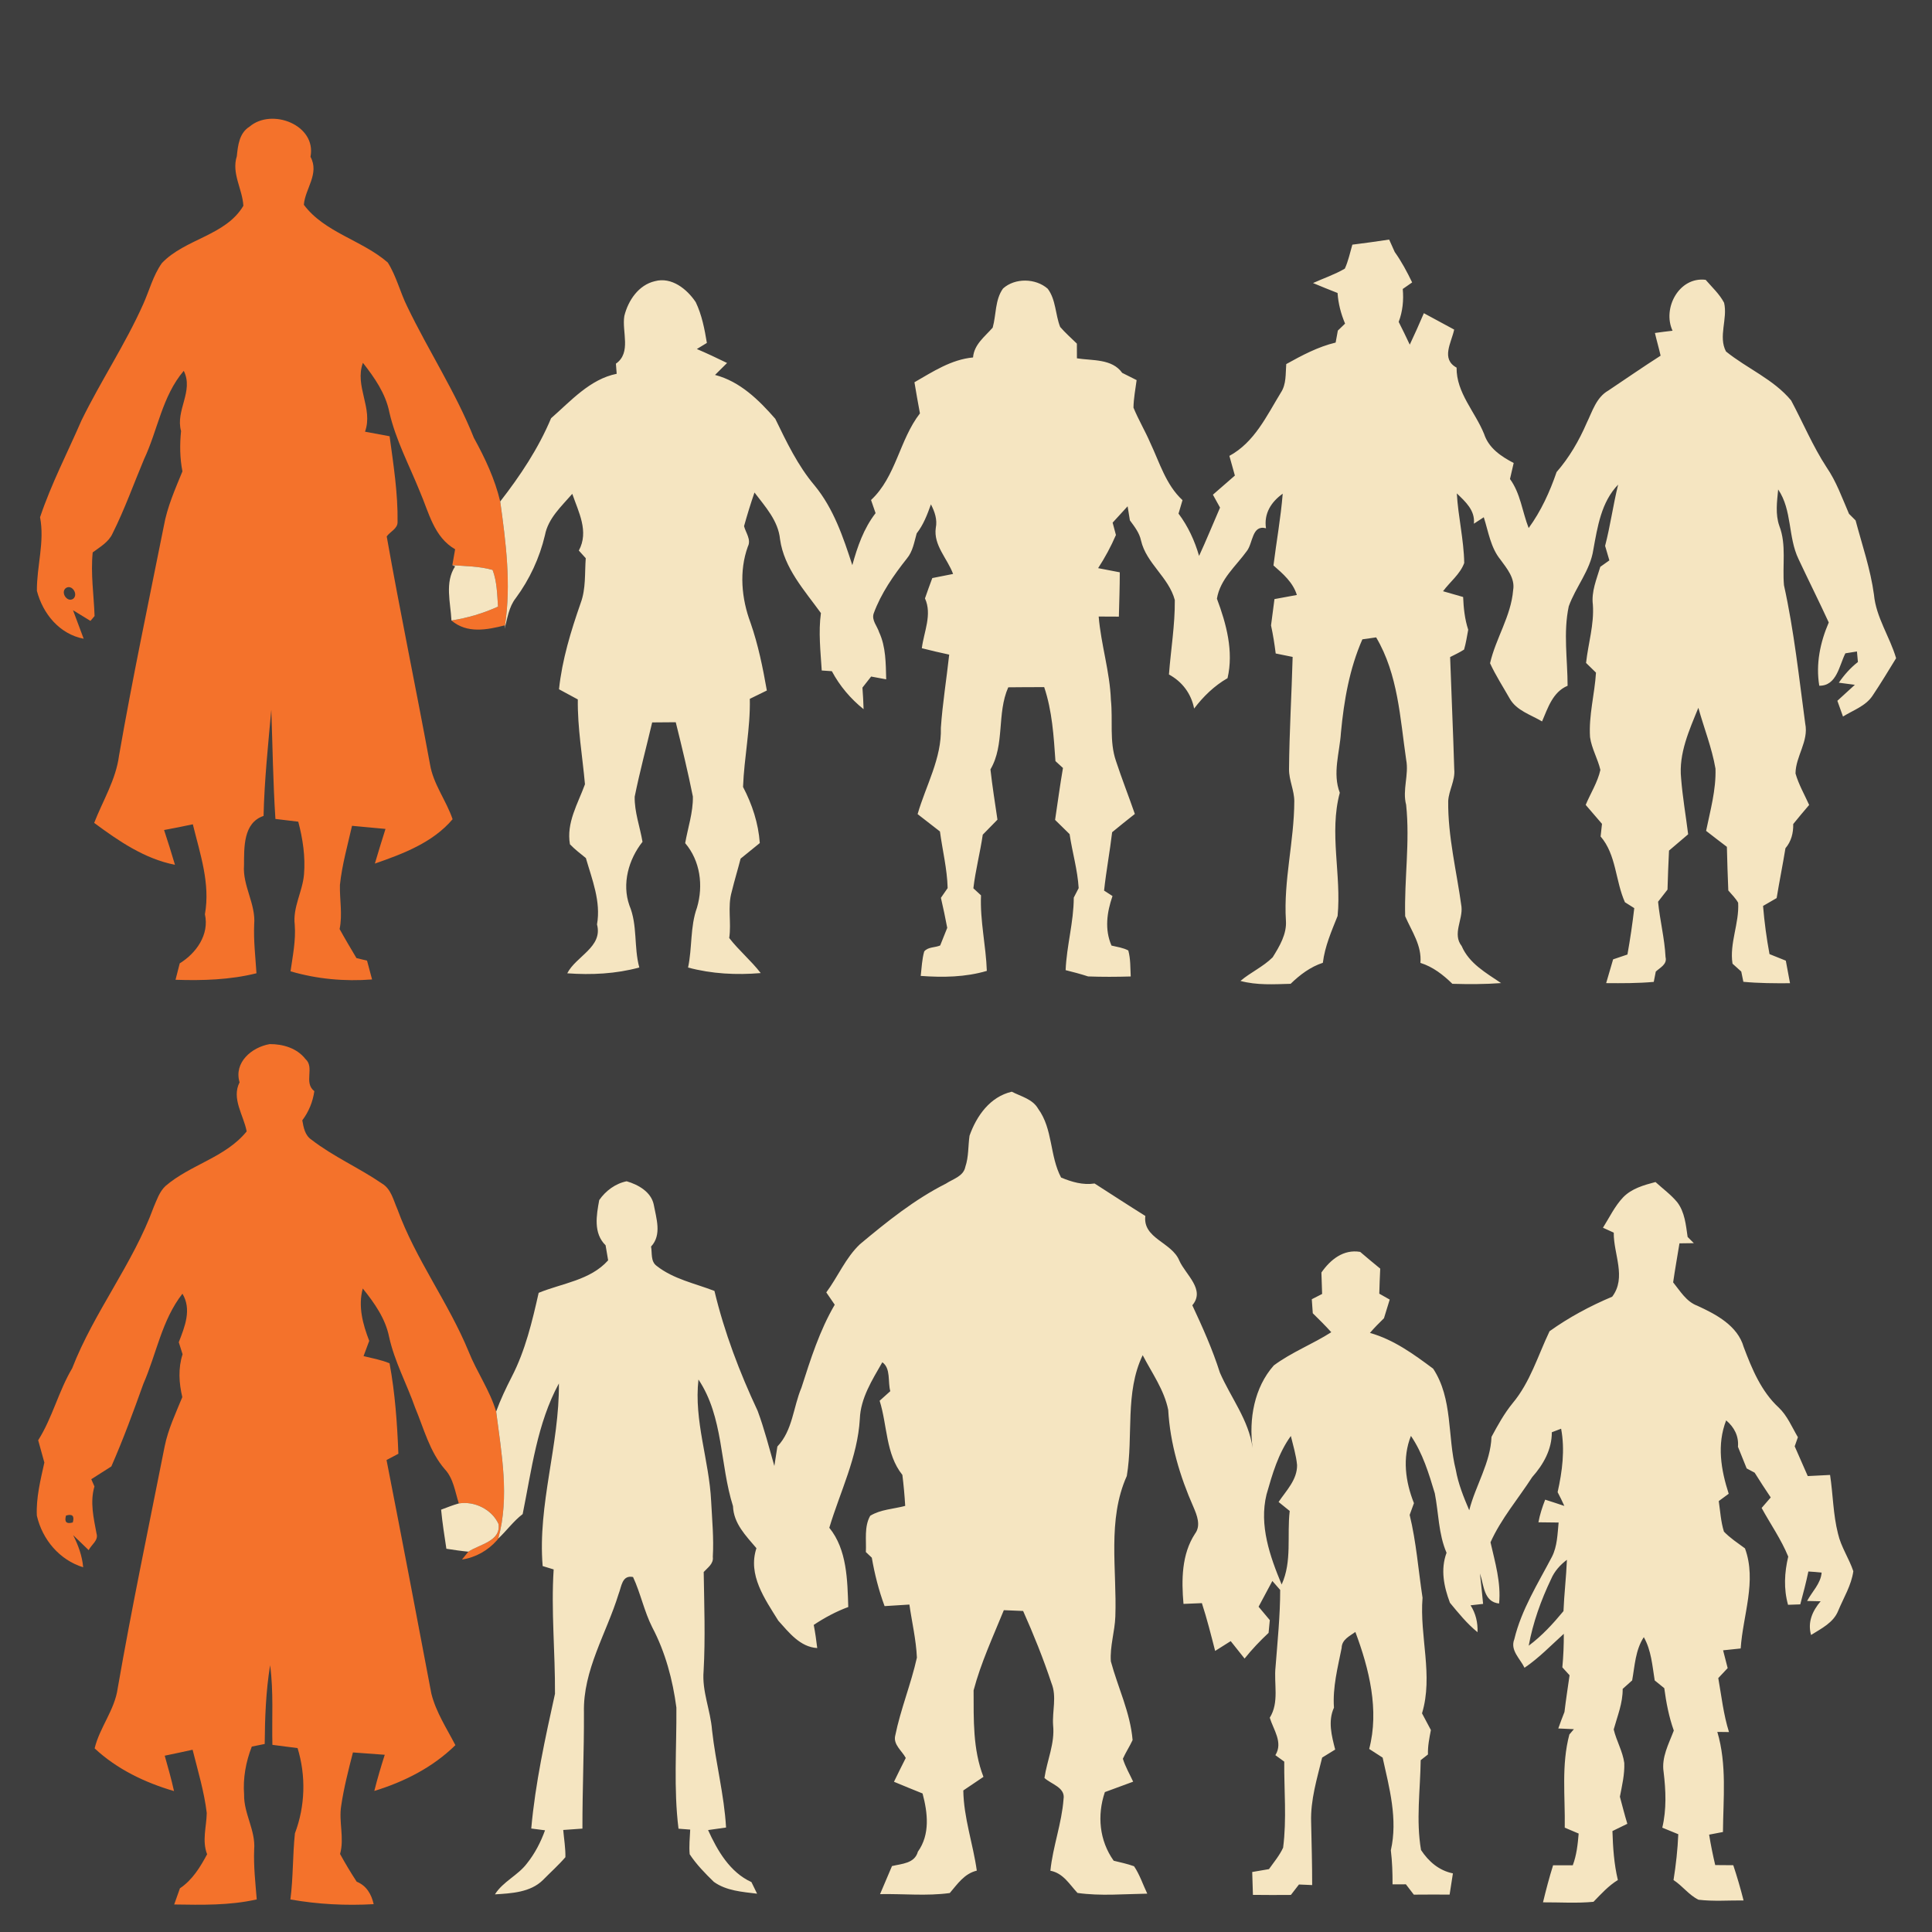 <?xml version="1.0" encoding="UTF-8" standalone="no"?>
<svg
   xmlns:dc="http://purl.org/dc/elements/1.1/"
   xmlns:cc="http://creativecommons.org/ns#"
   xmlns:rdf="http://www.w3.org/1999/02/22-rdf-syntax-ns#"
   xmlns:svg="http://www.w3.org/2000/svg"
   xmlns="http://www.w3.org/2000/svg"
   xmlns:sodipodi="http://sodipodi.sourceforge.net/DTD/sodipodi-0.dtd"
   xmlns:inkscape="http://www.inkscape.org/namespaces/inkscape"
   width="1280"
   height="1280"
   viewBox="0 0 1024 1024"
   version="1.1"
   id="svg2"
   inkscape:version="0.47 r22583"
   sodipodi:docname="charge_friends.svg">
  <defs
     id="defs30" />
  <sodipodi:namedview
     pagecolor="#ffffff"
     bordercolor="#666666"
     borderopacity="1"
     objecttolerance="10"
     gridtolerance="10"
     guidetolerance="10"
     inkscape:pageopacity="0"
     inkscape:pageshadow="2"
     inkscape:window-width="1280"
     inkscape:window-height="738"
     id="namedview28"
     showgrid="false"
     inkscape:zoom="1.44"
     inkscape:cx="263.75"
     inkscape:cy="94.315106"
     inkscape:window-x="-8"
     inkscape:window-y="-8"
     inkscape:window-maximized="1"
     inkscape:current-layer="svg2" />
  <path
     d="m 0,0 1024,0 0,1024 L 0,1024 0,0 z"
     id="path4"
     style="fill:#3e3e3e" />
  <path
     d="m 132.271,67.118 c 11.769,-10.046 35.573,-0.922 32.297,15.991 4.877,9.002 -2.863,16.889 -3.518,25.43 10.968,14.705 30.89,18.781 44.478,30.599 4.586,7.255 6.552,15.821 10.386,23.489 11.259,23.392 25.624,45.304 35.282,69.496 5.872,10.653 11.114,21.79 13.928,33.68 3.009,21.645 5.848,43.823 2.548,65.614 -9.609,2.451 -20.14,4.489 -28.391,-2.548 8.517,-1.335 16.816,-3.785 24.678,-7.352 -0.461,-6.527 -0.534,-13.249 -2.863,-19.437 -6.94,-1.966 -14.22,-1.99 -21.354,-2.499 0.364,-2.111 1.116,-6.358 1.48,-8.469 -11.283,-6.455 -13.928,-19.606 -18.709,-30.623 -5.605,-13.928 -12.788,-27.299 -16.161,-42.028 -1.966,-9.925 -7.886,-18.345 -14.001,-26.158 -4.562,12.448 5.605,24.12 1.116,36.495 4.343,0.825 8.687,1.626 13.031,2.427 2.038,15.069 4.441,30.235 4.222,45.498 0.049,3.494 -3.955,5.047 -5.751,7.595 7.134,40.329 15.506,80.44 22.931,120.72 1.723,10.58 8.614,19.194 11.987,29.167 -10.434,12.375 -26.328,18.345 -41.203,23.513 1.82,-6.163 3.688,-12.254 5.63,-18.369 -5.921,-0.51 -11.842,-1.068 -17.738,-1.65 -2.354,10.386 -5.29,20.698 -6.406,31.302 -0.194,7.813 1.432,15.651 -0.17,23.416 2.863,5.193 5.896,10.289 8.93,15.384 1.407,0.34 4.198,1.019 5.605,1.359 0.898,3.324 1.771,6.624 2.669,9.973 -14.584,1.116 -29.167,-0.194 -43.217,-4.319 1.165,-8.177 2.863,-16.355 2.232,-24.654 -1.116,-9.269 4.125,-17.568 4.902,-26.619 0.801,-9.439 -0.631,-18.903 -3.033,-28.027 -4.028,-0.485 -8.08,-0.971 -12.108,-1.456 -1.262,-19.267 -1.504,-38.582 -2.184,-57.873 -1.699,18.733 -3.664,37.466 -4.101,56.271 -10.847,3.664 -10.289,16.792 -10.361,26.134 -0.825,10.944 6.358,20.553 5.387,31.472 -0.364,8.614 0.679,17.204 1.213,25.794 -14.05,3.494 -28.512,3.931 -42.901,3.446 0.728,-2.912 1.48,-5.799 2.232,-8.711 8.808,-5.435 15.748,-15.239 13.346,-26.013 2.936,-16.258 -2.572,-32.055 -6.406,-47.682 -5.071,1.092 -10.143,2.087 -15.239,3.033 2.014,6.115 3.955,12.254 5.775,18.442 -16.161,-3.203 -29.846,-12.618 -42.828,-22.227 4.61,-11.817 11.502,-22.858 13.176,-35.646 7.085,-40.693 15.627,-81.119 23.732,-121.618 1.796,-10.143 5.994,-19.582 9.876,-29.046 -1.383,-7.037 -1.456,-14.22 -0.728,-21.354 -3.082,-10.992 6.843,-21.111 1.432,-31.933 -11.478,13.467 -13.734,31.327 -21.062,46.881 -5.508,13.079 -10.264,26.546 -16.646,39.261 -2.063,4.635 -6.649,7.183 -10.555,10.094 -1.14,11.283 0.607,22.494 0.995,33.729 -0.558,0.655 -1.626,1.917 -2.184,2.572 -2.305,-1.432 -6.94,-4.246 -9.245,-5.654 1.407,3.785 4.246,11.332 5.654,15.117 -12.812,-2.451 -21.62,-13.225 -24.799,-25.382 -0.121,-13.055 4.198,-25.915 1.674,-39.019 5.921,-17.641 14.559,-34.263 21.96,-51.321 10.191,-20.844 23.149,-40.232 32.637,-61.44 3.324,-7.328 5.29,-15.36 9.997,-21.96 12.278,-12.909 33.802,-14.486 43.168,-30.356 -0.485,-8.881 -6.382,-17.18 -3.47,-26.279 0.582,-5.775 1.31,-12.303 6.746,-15.675 z"
     id="path6"
     style="fill:#f4722b" />
  <path
     d="m 716.776,129.674 c 6.503,-0.801 13.006,-1.723 19.509,-2.693 0.971,2.208 1.966,4.416 2.96,6.6 3.616,5.047 6.527,10.531 9.221,16.112 -1.262,0.874 -3.737,2.596 -4.974,3.47 0.534,5.921 -0.024,11.842 -2.16,17.447 2.038,3.98 3.955,8.008 5.872,12.06 2.596,-5.508 5.096,-11.065 7.474,-16.67 5.338,2.912 10.701,5.824 16.064,8.687 -1.456,6.964 -7.158,15.53 1.286,20.165 -0.194,13.297 9.852,23.416 14.584,35.185 2.475,7.522 9.002,11.866 15.675,15.36 -0.679,2.815 -1.335,5.654 -1.965,8.493 5.605,7.668 6.503,17.326 9.9,25.988 6.552,-8.978 11.211,-19.194 14.802,-29.677 6.722,-7.716 11.89,-16.622 15.942,-25.988 3.033,-6.212 5.096,-13.589 11.502,-17.228 9.221,-6.163 18.345,-12.497 27.687,-18.466 -0.922,-4.052 -2.087,-8.008 -3.009,-12.036 3.057,-0.437 6.212,-0.825 9.342,-1.189 -5.533,-11.939 3.494,-28.755 17.544,-26.983 3.373,3.931 7.352,7.522 9.779,12.181 1.99,8.469 -3.203,17.859 0.995,25.794 11.138,9.027 25.236,14.729 34.53,25.964 6.285,11.769 11.453,24.168 18.757,35.379 5.217,7.571 8.274,16.306 11.914,24.702 0.874,0.874 2.621,2.621 3.494,3.494 3.47,13.031 7.911,25.867 9.73,39.286 1.116,12.133 8.372,22.276 11.744,33.753 -4.101,6.673 -8.153,13.419 -12.521,19.922 -3.664,5.484 -10.289,7.644 -15.627,10.992 -1.019,-2.791 -2.014,-5.557 -2.985,-8.347 3.082,-2.815 6.188,-5.654 9.269,-8.469 -2.111,-0.291 -6.358,-0.825 -8.493,-1.116 2.815,-4.125 6.163,-7.886 10.119,-10.968 -0.121,-1.383 -0.388,-4.198 -0.51,-5.581 -2.063,0.315 -4.101,0.631 -6.139,0.971 -3.3,6.527 -4.538,17.277 -13.831,17.18 -1.917,-11.526 0.461,-22.907 5.023,-33.535 -5.193,-11.283 -10.774,-22.397 -16.039,-33.632 -5.63,-11.72 -3.3,-25.867 -10.774,-36.859 -0.607,6.406 -1.577,13.103 0.631,19.34 3.858,10.022 1.504,20.965 2.451,31.424 5.338,24.144 7.959,48.846 11.259,73.33 1.941,9.366 -5.096,17.35 -5.144,26.449 1.674,5.848 4.756,11.162 7.231,16.67 -2.863,3.324 -5.678,6.697 -8.444,10.119 0.097,4.707 -1.019,9.197 -4.125,12.836 -1.432,8.833 -3.227,17.592 -4.659,26.401 -2.402,1.407 -4.805,2.791 -7.207,4.174 0.704,8.566 1.844,17.083 3.421,25.527 2.863,1.14 5.751,2.305 8.638,3.47 0.728,3.98 1.48,7.959 2.232,11.963 -8.25,0.049 -16.525,0.024 -24.726,-0.752 -0.291,-1.359 -0.849,-4.077 -1.116,-5.435 -1.165,-1.043 -3.47,-3.13 -4.635,-4.174 -1.699,-10.798 3.64,-21.426 2.985,-32.297 -1.359,-2.451 -3.446,-4.392 -5.217,-6.503 -0.34,-7.716 -0.558,-15.409 -0.752,-23.125 -3.688,-2.815 -7.377,-5.605 -11.017,-8.469 2.232,-10.871 5.338,-21.79 4.974,-32.977 -1.893,-11.016 -6.091,-21.475 -9.075,-32.249 -4.829,11.842 -10.483,24.217 -9.148,37.344 0.776,9.949 2.499,19.776 3.737,29.701 -3.397,2.863 -6.77,5.751 -10.143,8.638 -0.315,6.891 -0.631,13.783 -0.801,20.674 -1.674,2.135 -3.349,4.295 -4.999,6.43 0.946,9.827 3.47,19.437 3.955,29.313 0.995,3.858 -2.888,5.581 -5.169,7.716 -0.267,1.383 -0.801,4.101 -1.068,5.46 -8.396,0.752 -16.816,0.728 -25.236,0.655 1.213,-4.222 2.427,-8.396 3.688,-12.594 2.524,-0.849 5.047,-1.723 7.595,-2.572 1.456,-8.153 2.669,-16.355 3.616,-24.581 -1.238,-0.776 -3.713,-2.329 -4.95,-3.13 -5.071,-11.308 -4.562,-25.236 -12.885,-34.845 0.17,-1.674 0.534,-5.023 0.728,-6.697 -2.863,-3.373 -5.751,-6.722 -8.638,-10.046 2.572,-6.163 6.333,-11.963 7.789,-18.539 -1.383,-5.945 -4.635,-11.308 -5.484,-17.374 -0.752,-11.526 2.451,-22.761 3.155,-34.19 -1.31,-1.286 -3.955,-3.858 -5.266,-5.144 1.14,-10.289 4.343,-20.407 3.616,-30.817 -0.898,-6.964 1.99,-13.589 3.931,-20.116 1.213,-0.849 3.616,-2.572 4.805,-3.421 -0.558,-1.917 -1.674,-5.775 -2.257,-7.692 2.791,-10.701 4.246,-21.718 6.916,-32.467 -8.978,9.269 -10.919,22.324 -13.152,34.481 -1.626,11.016 -9.342,19.728 -13.031,30.041 -2.96,13.928 -0.631,28.051 -0.607,42.1 -7.886,3.3 -10.434,11.72 -13.54,18.903 -5.969,-3.567 -13.54,-5.727 -17.156,-12.133 -3.518,-6.212 -7.425,-12.23 -10.41,-18.709 3.033,-13.225 11.114,-24.945 12.23,-38.703 1.14,-6.26 -3.276,-11.502 -6.697,-16.185 -5.241,-6.406 -6.406,-14.85 -8.857,-22.494 -1.31,0.849 -3.931,2.572 -5.241,3.421 0.728,-7.061 -4.489,-11.672 -9.051,-16.064 0.704,12.351 3.713,24.484 3.931,36.883 -2.16,5.921 -7.547,9.997 -11.235,14.972 3.543,1.019 7.085,2.014 10.653,3.057 0.243,5.848 0.849,11.744 2.693,17.35 -0.655,3.518 -1.189,7.061 -2.184,10.507 -2.354,1.553 -4.926,2.693 -7.401,3.98 0.679,19.849 1.602,39.674 2.184,59.499 0.582,5.848 -2.839,11.016 -3.203,16.743 -0.218,18.927 4.513,37.417 7.037,56.077 0.752,6.964 -4.902,14.462 0.097,20.844 4.004,9.294 12.933,14.22 20.893,19.631 -8.59,0.655 -17.228,0.631 -25.818,0.388 -4.877,-4.78 -10.337,-9.027 -16.937,-11.089 0.801,-9.245 -4.61,-16.695 -8.08,-24.726 -0.51,-19.655 2.596,-39.431 0.51,-59.062 -2.087,-7.911 1.553,-15.894 0.024,-23.853 -3.227,-22.057 -4.271,-45.231 -15.918,-64.886 -2.451,0.34 -4.877,0.679 -7.304,1.043 -6.867,15.651 -9.755,32.516 -11.356,49.429 -0.655,10.58 -4.586,21.523 -0.607,31.885 -5.751,21.354 0.946,43.581 -1.165,65.298 -3.227,8.08 -6.746,16.088 -7.813,24.824 -6.6,2.16 -12.157,6.358 -17.083,11.138 -8.881,0.243 -17.932,0.825 -26.595,-1.529 5.387,-4.562 12.084,-7.522 17.083,-12.521 3.64,-5.848 7.547,-12.351 7.013,-19.509 -1.31,-21.208 4.392,-42.028 4.441,-63.211 0,-5.799 -2.839,-11.162 -2.791,-16.962 0.17,-19.849 1.383,-39.674 1.917,-59.523 -3.009,-0.607 -5.994,-1.213 -8.978,-1.82 -0.631,-4.999 -1.407,-9.973 -2.475,-14.875 0.631,-4.659 1.238,-9.318 1.82,-13.953 3.955,-0.728 7.911,-1.456 11.866,-2.184 -2.038,-6.673 -7.352,-11.235 -12.4,-15.651 1.577,-12.667 3.882,-25.26 4.902,-38.024 -6.139,4.368 -10.046,10.555 -8.857,18.32 -7.522,-1.99 -6.843,7.911 -10.191,12.108 -5.824,8.08 -14.098,14.802 -15.821,25.212 4.999,13.346 8.93,27.857 5.63,42.125 -7.013,4.028 -12.861,9.706 -17.714,16.112 -1.529,-7.862 -6.309,-14.268 -13.346,-18.053 0.995,-13.152 3.227,-26.231 3.106,-39.456 -3.179,-12.084 -15.093,-19.388 -17.908,-31.545 -0.849,-4.101 -3.47,-7.401 -5.896,-10.701 -0.291,-1.844 -0.898,-5.581 -1.213,-7.449 -2.645,2.888 -5.266,5.799 -7.935,8.663 0.437,1.65 1.31,4.926 1.747,6.552 -2.645,6.115 -5.799,11.987 -9.439,17.568 3.81,0.728 7.644,1.456 11.478,2.208 0,7.838 -0.291,15.651 -0.485,23.489 -3.567,-0.024 -7.134,-0.049 -10.701,-0.049 1.238,14.875 5.921,29.24 6.479,44.212 1.14,10.75 -0.898,21.936 2.693,32.37 3.106,9.439 6.746,18.66 9.997,28.051 -4.052,3.179 -8.056,6.406 -12.036,9.682 -1.213,10.337 -3.155,20.577 -4.271,30.938 1.116,0.728 3.349,2.16 4.465,2.888 -2.96,8.59 -4.271,17.641 -0.534,26.255 2.985,0.728 6.139,1.116 8.905,2.596 1.238,4.489 1.043,9.172 1.286,13.783 -7.547,0.218 -15.069,0.267 -22.591,-0.024 -3.907,-1.286 -7.935,-2.329 -11.914,-3.324 0.534,-12.958 4.295,-25.479 4.319,-38.461 0.655,-1.262 1.941,-3.761 2.596,-5.023 -0.582,-9.706 -3.397,-19.048 -4.805,-28.609 -2.548,-2.524 -5.12,-5.047 -7.692,-7.547 1.383,-9.172 2.596,-18.369 4.174,-27.517 -0.995,-0.898 -2.985,-2.718 -3.98,-3.64 -0.922,-13.2 -1.723,-26.571 -5.969,-39.213 -6.358,0 -12.715,0.024 -19.048,0.097 -6.163,13.904 -1.723,30.405 -9.439,43.508 0.995,8.905 2.402,17.762 3.713,26.643 -2.596,2.645 -5.193,5.29 -7.789,7.959 -1.383,9.512 -3.858,18.854 -4.974,28.415 0.995,0.946 3.033,2.815 4.052,3.737 -0.582,13.467 2.621,26.643 3.082,40.038 -11.405,3.373 -23.271,3.518 -35.039,2.669 0.51,-4.319 0.655,-8.736 1.844,-12.958 1.99,-2.475 5.727,-1.99 8.469,-3.179 1.213,-3.13 2.475,-6.236 3.737,-9.342 -1.019,-5.338 -2.111,-10.653 -3.349,-15.918 0.898,-1.286 2.669,-3.858 3.567,-5.144 -0.243,-10.119 -2.742,-20.019 -4.077,-30.016 -3.931,-3.082 -7.886,-6.163 -11.842,-9.197 4.368,-15.166 12.812,-29.555 12.327,-45.74 0.898,-13.006 3.009,-25.867 4.416,-38.8 -4.853,-1.043 -9.706,-2.16 -14.511,-3.397 1.092,-8.663 5.581,-17.859 1.674,-26.401 1.238,-3.616 2.548,-7.207 3.882,-10.774 3.664,-0.728 7.328,-1.456 11.017,-2.184 -2.985,-8.153 -10.483,-15.19 -9.172,-24.411 0.898,-4.416 -0.582,-8.614 -2.572,-12.472 -1.917,5.411 -3.98,10.822 -7.547,15.384 -1.31,4.586 -2.038,9.585 -5.217,13.346 -7.037,8.905 -13.686,18.417 -17.592,29.143 -1.165,3.567 1.893,6.649 2.888,9.876 3.64,7.789 3.518,16.598 3.761,24.993 -1.99,-0.364 -5.969,-1.116 -7.983,-1.48 -1.529,1.941 -3.082,3.907 -4.61,5.872 0.291,3.785 0.485,7.595 0.607,11.429 -6.916,-5.533 -12.667,-12.351 -16.816,-20.14 -1.359,-0.097 -4.028,-0.267 -5.363,-0.364 -0.631,-10.119 -1.82,-20.31 -0.437,-30.429 -8.711,-12.06 -19.509,-23.804 -21.669,-39.14 -0.946,-9.827 -7.862,-17.277 -13.54,-24.775 -2.038,5.872 -3.858,11.842 -5.533,17.835 0.898,3.518 3.907,7.134 2.014,10.822 -4.707,12.982 -3.373,27.59 1.407,40.353 4.077,11.672 6.527,23.804 8.663,35.937 -3.009,1.456 -6.018,2.936 -9.027,4.416 0.34,15.675 -3.009,31.108 -3.591,46.687 4.853,9.294 8.129,19.218 8.881,29.749 -3.373,2.766 -6.77,5.508 -10.167,8.25 -1.504,5.848 -3.276,11.623 -4.707,17.52 -2.329,8.008 -0.097,16.379 -1.335,24.557 5.096,6.6 11.599,11.963 16.695,18.587 -12.933,1.092 -25.94,0.437 -38.509,-2.936 2.257,-10.507 1.043,-21.572 4.732,-31.763 3.446,-11.647 1.747,-24.775 -6.26,-34.166 1.432,-8.202 4.246,-16.331 4.077,-24.702 -2.645,-13.2 -5.824,-26.304 -9.075,-39.383 -4.174,0.049 -8.347,0.073 -12.497,0.097 -3.082,13.128 -6.6,26.158 -9.269,39.383 -0.146,8.105 2.791,15.942 4.149,23.901 -7.377,9.318 -11.016,22.227 -6.94,33.729 4.392,10.483 2.281,22.033 5.241,32.88 -12.448,3.397 -25.382,4.004 -38.194,3.082 4.659,-9.1 18.976,-13.904 15.773,-25.915 2.16,-12.133 -2.596,-23.732 -5.896,-35.161 -2.863,-2.354 -5.872,-4.586 -8.444,-7.304 -2.014,-11.405 4.246,-21.572 7.959,-31.812 -1.335,-14.972 -3.98,-29.846 -3.785,-44.964 -3.324,-1.82 -6.649,-3.616 -9.973,-5.387 1.65,-15.7 6.309,-30.841 11.478,-45.692 2.839,-7.595 2.111,-15.845 2.693,-23.78 -0.922,-1.019 -2.766,-3.033 -3.664,-4.052 5.484,-10.119 -0.146,-20.359 -3.47,-30.065 -5.702,6.6 -12.788,12.933 -14.486,21.912 -2.839,12.036 -8.129,23.44 -15.481,33.389 -3.664,4.659 -4.416,10.677 -5.896,16.234 l 0.218,-1.868 c 3.3,-21.79 0.461,-43.969 -2.548,-65.614 10.628,-13.661 20.237,-28.099 26.959,-44.114 10.434,-9.1 20.553,-20.698 34.772,-23.562 -0.121,-1.335 -0.315,-4.004 -0.413,-5.363 8.347,-5.824 3.082,-16.937 4.465,-25.285 2.014,-8.177 7.522,-16.428 16.209,-18.442 8.857,-2.378 16.986,4.174 21.62,11.089 3.252,6.746 4.707,14.292 5.921,21.645 -1.335,0.801 -3.98,2.427 -5.314,3.227 5.411,2.305 10.725,4.829 16.015,7.401 -2.135,2.111 -4.271,4.222 -6.382,6.333 13.249,3.446 23.222,13.273 31.933,23.246 5.994,12.327 11.939,24.848 20.868,35.379 10.07,12.254 15.142,27.347 19.97,42.198 2.693,-9.779 6.042,-19.461 12.327,-27.566 -0.607,-1.747 -1.82,-5.217 -2.402,-6.964 13.273,-12.375 15.02,-31.885 25.915,-45.91 -1.019,-5.508 -2.014,-10.992 -2.912,-16.5 9.803,-5.63 19.485,-12.06 31.06,-13.152 0.558,-6.916 6.212,-10.992 10.41,-15.797 1.917,-6.843 1.189,-14.778 5.484,-20.747 6.358,-5.727 17.326,-5.484 23.683,0.121 4.392,5.848 4.004,13.71 6.6,20.262 2.742,3.155 5.872,5.921 8.857,8.833 0,1.941 0,5.848 0.024,7.789 8.177,1.31 18.563,0.097 23.998,7.716 2.524,1.31 5.071,2.572 7.644,3.834 -0.655,4.853 -1.577,9.682 -1.674,14.584 2.596,6.358 6.163,12.303 8.881,18.612 4.974,10.507 8.299,22.3 17.107,30.429 -0.534,1.796 -1.577,5.338 -2.111,7.134 5.047,6.722 8.566,14.365 10.895,22.421 3.907,-8.444 7.401,-17.083 11.114,-25.6 -1.262,-2.281 -2.524,-4.562 -3.785,-6.843 3.882,-3.373 7.741,-6.77 11.647,-10.143 -0.946,-3.494 -1.917,-6.964 -2.912,-10.434 13.297,-7.207 19.728,-21.159 27.25,-33.486 3.009,-4.489 2.475,-10.07 2.888,-15.166 8.347,-4.635 16.84,-9.172 26.182,-11.405 0.291,-1.577 0.874,-4.78 1.165,-6.358 0.971,-0.922 2.863,-2.766 3.834,-3.688 -2.184,-5.193 -3.616,-10.604 -3.98,-16.234 -4.368,-1.699 -8.711,-3.47 -13.006,-5.266 5.605,-2.548 11.526,-4.513 16.864,-7.644 1.844,-4.052 2.742,-8.444 3.98,-12.715 z"
     id="path8"
     style="fill:#f5e5c1" />
  <path
     d="m 239.742,299.581 c 7.134,0.51 14.414,0.534 21.354,2.499 2.329,6.188 2.402,12.909 2.863,19.437 -7.862,3.567 -16.161,6.018 -24.678,7.352 -0.461,-9.439 -3.664,-20.189 1.941,-28.682 l -1.48,-0.607 z"
     id="path10"
     style="fill:#f5e5c1" />
  <path
     d="m 34.845,311.738 c 3.227,-2.305 6.819,3.252 3.98,5.605 -3.179,2.208 -6.843,-3.276 -3.98,-5.605 z"
     id="path12"
     style="fill:#3e3e3e" />
  <path
     d="m 126.981,573.658 c -3.155,-10.555 6.479,-18.636 15.991,-20.262 6.988,-0.049 14.462,2.16 18.903,7.886 5.096,4.489 -1.116,12.545 4.732,17.059 -0.801,5.63 -2.96,10.919 -6.382,15.457 0.679,3.834 1.383,7.983 4.926,10.313 11.599,8.978 25.212,14.875 37.296,23.173 4.902,2.912 6.066,8.857 8.226,13.71 9.658,26.522 26.983,49.307 37.708,75.344 4.319,10.871 11.235,20.529 14.584,31.812 2.815,22.203 7.231,45.328 1.116,67.336 -0.17,0.218 -0.51,0.655 -0.655,0.874 -4.829,5.46 -11.332,9.148 -18.563,10.216 l 3.373,-4.149 c 5.896,-3.931 17.423,-5.533 15.967,-14.729 -3.518,-7.668 -12.642,-12.206 -21.014,-10.847 -2.014,-6.212 -2.815,-13.2 -7.449,-18.151 -8.056,-9.318 -11.065,-21.523 -15.724,-32.637 -4.416,-12.569 -10.895,-24.411 -13.783,-37.466 -1.941,-9.779 -7.838,-18.053 -13.953,-25.673 -2.572,9.463 0,18.903 3.421,27.76 -0.752,2.038 -2.257,6.066 -3.009,8.08 4.635,1.14 9.366,1.966 13.783,3.81 2.936,15.797 4.052,31.909 4.683,47.948 -1.577,0.849 -4.707,2.499 -6.285,3.324 8.08,41.227 15.942,82.502 23.756,123.802 2.451,9.827 8.129,18.417 12.739,27.323 -11.963,11.744 -27.08,19.412 -42.974,24.265 1.602,-6.455 3.518,-12.836 5.533,-19.17 -5.63,-0.413 -11.235,-0.825 -16.864,-1.238 -2.378,9.318 -4.805,18.684 -6.212,28.221 -1.407,8.517 1.771,17.156 -0.607,25.6 2.742,4.999 5.678,9.9 8.808,14.681 5.193,2.111 7.813,6.624 9.002,11.914 -14.778,0.825 -29.555,0.097 -44.139,-2.499 1.529,-11.647 1.165,-23.44 2.402,-35.039 5.46,-14.414 5.921,-30.429 1.407,-45.182 -4.465,-0.582 -8.905,-1.14 -13.346,-1.723 -0.34,-14.074 0.679,-28.196 -1.213,-42.198 -2.232,13.807 -2.766,27.784 -2.863,41.736 -1.699,0.364 -5.12,1.043 -6.843,1.383 -3.155,8.105 -4.732,16.743 -4.077,25.43 -0.218,10.07 6.163,18.976 5.338,29.118 -0.364,8.833 0.655,17.641 1.359,26.449 -14.365,3.276 -29.143,2.912 -43.751,2.693 0.995,-2.863 2.014,-5.727 3.033,-8.566 6.6,-4.416 10.75,-11.211 14.414,-18.053 -2.791,-7.183 -0.315,-14.559 -0.194,-21.887 -1.359,-11.38 -4.732,-22.421 -7.498,-33.511 -4.902,1.116 -9.852,2.111 -14.778,3.155 1.771,6.212 3.518,12.424 4.926,18.757 -15.384,-4.489 -30.283,-11.623 -42.076,-22.64 2.693,-11.138 10.628,-20.31 12.23,-31.836 7.449,-42.828 16.403,-85.39 24.848,-128.024 1.82,-9.197 5.872,-17.689 9.391,-26.304 -1.771,-7.474 -2.257,-15.311 0.146,-22.712 -0.679,-2.135 -1.335,-4.246 -2.014,-6.382 3.179,-8.226 6.964,-17.374 1.941,-25.721 -10.968,14.05 -13.734,31.836 -20.723,47.803 -5.266,14.729 -10.677,29.41 -16.962,43.751 -3.543,2.232 -7.085,4.513 -10.628,6.77 0.413,0.971 1.262,2.888 1.674,3.834 -2.451,8.347 -0.413,16.767 1.116,25.042 1.116,3.567 -2.766,5.824 -4.174,8.711 -2.766,-2.645 -5.508,-5.29 -8.226,-7.935 2.718,5.338 4.78,11.016 5.314,17.034 -12.594,-3.907 -21.645,-14.705 -24.557,-27.371 -0.437,-9.536 1.941,-18.903 3.98,-28.148 -1.116,-3.931 -2.208,-7.886 -3.276,-11.817 7.571,-11.963 10.774,-25.964 18.005,-38.121 11.623,-29.895 32.2,-55.301 43.217,-85.463 1.674,-3.882 3.057,-8.105 6.163,-11.089 13.2,-11.429 31.86,-15.142 43.12,-29.021 -1.602,-8.566 -8.177,-17.398 -3.761,-26.013 z"
     id="path14"
     style="fill:#f4722b" />
  <path
     style="fill:#f5e5c1"
     d="M 670.312 723.281 C 655.935 726.648 647.045 739.212 642.344 752.406 C 641.343 759.261 641.837 766.389 639.562 773.031 C 638.349 779.371 631.389 781.063 626.688 784.188 C 605.819 794.713 587.585 809.42 569.75 824.312 C 560.226 833.321 555.172 845.816 547.438 856.25 C 549.318 858.95 551.181 861.676 553.031 864.406 C 542.991 881.574 537.036 900.476 531 919.312 C 525.51 932.264 525.192 947.697 515.031 958.344 L 513.031 971.25 C 509.513 959.026 506.397 946.67 501.969 934.75 C 490.018 909.271 479.895 882.701 473.344 855.281 C 460.422 850.277 446.165 847.454 435.094 838.719 C 430.938 835.777 432.163 830.212 431.344 825.875 C 438.654 818.11 434.762 807.098 433.094 797.938 C 431.274 789.566 422.77 784.839 415.188 782.625 C 407.787 784.081 401.246 788.936 397 795.094 C 395.15 805.194 392.999 816.993 401.219 825.031 C 401.643 827.518 402.482 832.482 402.906 835 C 391.077 848.255 372.496 850.131 356.875 856.531 C 352.598 875.519 348.04 894.777 339.031 912.188 C 335.209 919.679 331.57 927.271 328.719 935.188 C 332.237 962.941 337.737 991.833 330.094 1019.344 C 335.675 1014.157 340.154 1007.796 346.281 1003.125 C 352.226 973.825 355.813 943.224 370.281 916.562 C 370.676 957.146 356.134 996.766 359.531 1037.562 C 361.351 1038.109 364.993 1039.235 366.812 1039.781 C 365.053 1067.262 367.87 1094.737 367.688 1122.188 C 361.197 1151.7 354.668 1181.288 351.969 1211.438 C 354.244 1211.741 358.819 1212.322 361.094 1212.625 C 358.243 1220.481 354.372 1228.011 349.125 1234.562 C 343.15 1242.509 333.305 1246.509 327.906 1255.062 C 338.826 1254.395 351.345 1253.784 359.656 1245.625 C 364.6 1240.56 369.953 1235.836 374.594 1230.438 C 374.715 1224.401 373.672 1218.412 373.156 1212.406 C 377.403 1212.103 381.629 1211.773 385.875 1211.5 C 385.814 1185.809 386.996 1160.192 386.875 1134.531 C 386.177 1106.505 401.835 1082.089 409.812 1056.125 C 411.814 1051.181 412.005 1043.326 419.406 1044.812 C 424.441 1055.641 426.757 1067.511 432.156 1078.188 C 440.831 1094.658 445.698 1112.931 448.125 1131.312 C 448.337 1158.035 446.195 1184.901 449.531 1211.562 C 451.472 1211.714 455.34 1212.005 457.281 1212.156 C 457.039 1217.586 456.422 1223.04 456.938 1228.5 C 461.396 1235.264 467.144 1241.14 472.938 1246.781 C 481.188 1252.726 491.827 1253.412 501.594 1254.625 C 500.653 1252.714 498.784 1248.879 497.844 1246.938 C 483.588 1240.416 475.343 1226.179 469.125 1212.469 C 472.128 1212.044 478.059 1211.206 481.031 1210.781 C 479.788 1189.034 474.146 1167.909 471.75 1146.312 C 470.749 1133.088 464.973 1120.5 466.156 1107.094 C 467.369 1085.225 466.552 1063.339 466.219 1041.5 C 468.858 1038.588 472.887 1036.018 472.25 1031.469 C 472.978 1019.184 471.793 1006.879 471.156 994.625 C 469.852 967.508 459.656 941.328 462.75 913.969 C 479.402 938.932 476.859 970.151 485.625 997.844 C 486.05 1009.431 494.15 1017.438 501.156 1025.719 C 495.302 1043.463 506.739 1059.373 515.656 1073.75 C 522.663 1081.515 530.063 1091.208 541.438 1091.875 C 540.831 1086.719 540.096 1081.597 539.125 1076.531 C 546.314 1071.769 553.901 1067.66 562 1064.688 C 561.424 1046.883 561.206 1026.656 549.438 1012.188 C 556.596 988.316 568.2 965.421 569.656 940.094 C 570.172 926.202 577.89 914.239 584.562 902.531 C 590.326 906.626 588.085 915.5 589.844 921.688 C 588.085 923.265 584.54 926.454 582.781 928.031 C 587.907 944.259 586.773 963.386 597.844 977.156 C 598.693 983.951 599.324 990.833 599.719 997.688 C 592.045 999.78 583.386 1000.004 576.531 1004.25 C 572.436 1011.499 574.051 1020.304 573.656 1028.281 C 574.657 1029.222 576.623 1031.06 577.594 1032 C 579.474 1042.919 582.21 1053.69 586.062 1064.094 C 591.522 1063.79 597.01 1063.427 602.5 1063.062 C 604.168 1074.771 606.953 1086.359 607.469 1098.219 C 603.586 1115.69 596.673 1132.407 593.094 1149.969 C 591.698 1155.853 597.607 1159.956 600.094 1164.688 C 597.455 1169.935 594.829 1175.161 592.281 1180.469 C 598.56 1183.138 604.91 1185.64 611.219 1188.219 C 614.646 1201.019 616.315 1215.346 608.125 1226.781 C 605.971 1234.637 597.49 1234.735 590.969 1236.312 C 588.36 1242.5 585.732 1248.719 583.062 1254.906 C 598.441 1254.603 613.993 1256.28 629.25 1254.188 C 634.406 1248.151 638.876 1241.346 647.156 1239.344 C 644.669 1221.539 638.461 1204.327 638.219 1186.219 C 642.678 1183.216 647.104 1180.222 651.562 1177.219 C 644.435 1158.807 645.122 1139.228 645.031 1119.906 C 649.884 1101.586 657.935 1084.313 665.062 1066.781 C 669.309 1066.994 673.567 1067.161 677.844 1067.312 C 684.82 1082.933 691.226 1098.867 696.625 1115.125 C 700.295 1124.103 697.021 1133.783 697.719 1143.125 C 698.932 1155.076 693.698 1166.29 691.969 1177.938 C 696.458 1182.123 705.96 1184.204 704.625 1191.969 C 703.442 1208.044 697.544 1223.361 695.906 1239.406 C 704.49 1241.044 708.476 1248.392 713.875 1254.125 C 729.132 1256.278 744.716 1254.836 760.094 1254.594 C 757.212 1248.558 755.105 1242.019 751.344 1236.438 C 746.946 1234.86 742.363 1233.873 737.844 1232.781 C 728.32 1219.405 726.783 1202.691 732 1187.312 C 738.248 1185.007 744.502 1182.681 750.75 1180.406 C 748.414 1175.371 745.575 1170.527 743.938 1165.219 C 745.818 1160.972 748.434 1157.06 750.375 1152.844 C 748.858 1134.675 740.67 1118.098 735.969 1100.688 C 735.271 1090.678 738.604 1080.918 738.938 1070.969 C 740.06 1040.03 733.458 1007.054 746.531 977.875 C 750.99 951.456 745.112 922.594 757.062 897.844 C 763.159 909.612 771.3 920.838 773.969 934.062 C 775.212 956.356 781.709 978.115 790.688 998.438 C 793.023 1003.897 795.784 1010.695 791.75 1016.094 C 782.772 1029.804 782.729 1046.883 784.094 1062.625 C 788.128 1062.443 792.217 1062.277 796.281 1062.125 C 799.678 1072.559 802.333 1083.165 805.062 1093.781 C 808.49 1091.598 811.917 1089.435 815.375 1087.281 C 818.408 1091.133 821.469 1094.992 824.562 1098.844 C 829.416 1092.777 834.797 1087.121 840.469 1081.812 C 840.681 1079.72 841.069 1075.498 841.281 1073.375 C 838.794 1070.402 836.331 1067.442 833.844 1064.5 C 836.907 1058.828 839.966 1053.14 842.969 1047.438 C 844.698 1049.379 846.427 1051.373 848.156 1053.375 C 848.156 1070.391 846.398 1087.295 845.094 1104.25 C 843.85 1115.533 847.68 1127.779 841.25 1138.031 C 843.737 1146.1 850.186 1154.442 844.969 1162.844 C 846.425 1163.905 849.357 1166.033 850.844 1167.125 C 850.692 1186.113 852.551 1205.26 850.094 1224.156 C 847.698 1229.343 843.995 1233.733 840.719 1238.344 C 837.018 1238.95 833.295 1239.613 829.625 1240.25 C 829.746 1245.285 829.912 1250.341 830.094 1255.406 C 838.496 1255.496 846.848 1255.529 855.25 1255.438 C 857.009 1253.132 858.804 1250.806 860.594 1248.531 L 869.344 1248.906 C 869.374 1234.954 868.929 1221.016 868.656 1207.094 C 868.201 1192.504 872.541 1178.451 875.969 1164.438 C 878.82 1162.678 881.712 1160.884 884.594 1159.125 C 882.258 1150.025 879.686 1140.383 883.781 1131.375 C 882.841 1117.968 886.266 1104.825 888.875 1091.812 C 888.966 1086.262 894.147 1083.979 897.969 1081.219 C 907.099 1105.605 913.889 1132.997 907.125 1158.719 C 910.098 1160.599 913.059 1162.527 916.031 1164.469 C 920.49 1184.548 926.17 1205.249 921.469 1225.875 C 922.379 1233.337 922.624 1240.885 922.594 1248.438 C 924.808 1248.438 929.223 1248.437 931.438 1248.406 C 932.742 1250.135 935.383 1253.551 936.688 1255.25 C 944.574 1255.19 952.49 1255.159 960.406 1255.219 C 961.134 1250.517 961.866 1245.858 962.594 1241.156 C 953.403 1239.306 946.504 1233.331 941.469 1225.688 C 938.072 1205.881 940.977 1186.024 941.25 1166.156 C 942.433 1165.186 944.88 1163.315 946.062 1162.375 C 945.881 1156.885 946.969 1151.526 948 1146.188 C 946.028 1142.487 944.066 1138.795 942.125 1135.125 C 949.708 1110.101 940.406 1084.071 942.469 1058.531 C 939.678 1040.241 938.336 1021.673 933.938 1003.656 C 934.878 1001.048 935.811 998.453 936.781 995.875 C 931.109 981.71 928.988 965.781 934.781 951.312 C 942.577 962.778 946.651 976.211 950.594 989.375 C 953.172 1002.509 952.976 1016.223 958.375 1028.75 C 954.28 1039.821 956.591 1051.138 960.625 1061.875 C 966.297 1068.73 971.93 1075.733 978.906 1081.375 C 979.149 1075.005 977.709 1068.901 974.281 1063.562 C 976.374 1063.32 980.531 1062.837 982.594 1062.625 C 981.987 1055.891 981.228 1049.173 980.5 1042.5 C 983.2 1050.113 982.814 1061.253 993.188 1062.375 C 994.552 1048.513 990.533 1035.159 987.5 1021.812 C 994.507 1006.192 1005.874 992.942 1015.125 978.625 C 1022.526 970.284 1028.155 960.341 1028.125 948.906 C 1029.672 948.33 1032.765 947.139 1034.281 946.562 C 1036.92 960.636 1035.032 974.762 1031.969 988.594 C 1033.546 991.566 1035.011 994.625 1036.406 997.719 C 1032.19 996.323 1027.935 994.867 1023.719 993.562 C 1021.838 998.416 1020.19 1003.406 1019.25 1008.562 C 1023.709 1008.623 1028.166 1008.658 1032.625 1008.719 C 1031.867 1016.332 1031.767 1024.368 1028.219 1031.375 C 1018.937 1049.119 1007.951 1066.439 1003.25 1086.094 C 1000.369 1093.404 1007.18 1098.932 1010.031 1104.938 C 1019.586 1098.477 1027.57 1090.111 1036.062 1082.438 C 1036.093 1089.838 1035.791 1097.255 1035.094 1104.656 C 1036.277 1105.961 1038.692 1108.602 1039.875 1109.906 C 1038.722 1118.005 1037.471 1126.059 1036.5 1134.219 C 1035.074 1137.828 1033.68 1141.486 1032.406 1145.156 C 1034.985 1145.278 1040.172 1145.504 1042.75 1145.625 C 1041.992 1146.505 1040.508 1148.245 1039.75 1149.125 C 1034.351 1169.417 1037.021 1190.219 1036.688 1210.875 C 1039.751 1212.179 1042.812 1213.477 1045.906 1214.781 C 1045.3 1221.909 1044.548 1229.079 1042 1235.812 C 1037.663 1235.782 1033.306 1235.781 1028.969 1235.781 C 1026.421 1243.88 1024.283 1252.063 1022.281 1260.344 C 1033.413 1260.283 1044.617 1261.062 1055.719 1260 C 1060.754 1254.813 1065.657 1249.384 1071.875 1245.562 C 1069.327 1234.916 1068.615 1224.014 1068.281 1213.125 C 1071.557 1211.548 1074.85 1209.92 1078.156 1208.312 C 1076.336 1202.368 1074.826 1196.35 1073.219 1190.375 C 1074.644 1182.974 1076.428 1175.553 1076.125 1168 C 1075.063 1160.235 1070.915 1153.365 1069.125 1145.812 C 1071.552 1136.956 1075.184 1128.31 1075.062 1118.938 C 1076.64 1117.542 1079.766 1114.738 1081.344 1113.312 C 1083.103 1103.576 1083.481 1093.18 1089.062 1084.656 C 1094.037 1093.392 1094.704 1103.576 1096.281 1113.312 C 1097.859 1114.586 1101.048 1117.195 1102.625 1118.469 C 1103.899 1127.993 1105.692 1137.462 1108.938 1146.531 C 1105.631 1155.327 1100.671 1164.232 1102.188 1173.969 C 1103.674 1186.253 1104.194 1198.712 1101.312 1210.875 C 1104.831 1212.301 1108.358 1213.763 1111.906 1215.219 C 1111.482 1225.41 1110.358 1235.524 1108.75 1245.594 C 1114.665 1249.385 1118.973 1255.562 1125.312 1258.625 C 1135.201 1259.808 1145.207 1259.002 1155.156 1259.094 C 1153.154 1251.207 1150.891 1243.424 1148.344 1235.75 C 1144.34 1235.689 1140.349 1235.687 1136.375 1235.656 C 1134.798 1228.983 1133.436 1222.264 1132.344 1215.5 C 1134.619 1215.075 1139.195 1214.175 1141.5 1213.75 C 1141.682 1191.578 1144.181 1169.064 1137.781 1147.438 C 1139.723 1147.438 1143.589 1147.501 1145.5 1147.531 C 1141.83 1135.884 1140.53 1123.762 1138.406 1111.781 C 1140.469 1109.567 1142.532 1107.371 1144.625 1105.156 C 1143.594 1101.213 1142.595 1097.288 1141.594 1093.375 C 1145.476 1092.95 1149.368 1092.551 1153.25 1092.156 C 1154.706 1070.105 1164.041 1047.501 1156.094 1025.844 C 1151.332 1022.295 1146.282 1019.057 1142.156 1014.75 C 1140.094 1008.198 1139.72 1001.264 1138.719 994.5 C 1140.357 993.287 1143.644 990.87 1145.312 989.656 C 1140.186 973.793 1137.377 957.077 1143.625 941.031 C 1148.933 945.49 1152.074 951.464 1151.438 958.531 C 1153.379 963.293 1155.308 968.083 1157.219 972.875 C 1158.553 973.573 1161.165 974.96 1162.5 975.688 C 1165.958 981.208 1169.486 986.664 1173.156 992.094 C 1171.64 993.823 1168.642 997.303 1167.125 999.062 C 1172.979 1009.77 1180.109 1019.907 1184.75 1031.281 C 1182.232 1041.867 1181.652 1052.633 1184.625 1063.219 C 1187.294 1063.128 1190.019 1063.028 1192.719 1062.938 C 1194.66 1055.718 1196.577 1048.497 1198.094 1041.156 C 1201.005 1041.308 1203.933 1041.572 1206.875 1041.875 C 1206.299 1049.185 1200.526 1054.5 1197.25 1060.688 C 1199.495 1060.718 1203.974 1060.814 1206.219 1060.875 C 1200.82 1067.245 1197.448 1074.726 1199.875 1083.219 C 1206.669 1078.942 1214.751 1075.072 1217.875 1067.125 C 1221.454 1058.511 1226.601 1050.281 1227.875 1040.969 C 1225.024 1032.445 1219.721 1024.89 1217.719 1016.094 C 1214.473 1003.354 1214.44 990.109 1212.469 977.188 C 1207.494 977.4 1202.632 977.695 1197.688 977.938 C 1194.836 971.356 1191.943 964.77 1189.031 958.219 C 1189.547 956.702 1190.61 953.704 1191.156 952.188 C 1187.183 945.484 1184.17 937.961 1178.438 932.531 C 1166.851 921.854 1160.679 906.876 1155.25 892.469 C 1151.216 878.273 1136.935 870.765 1124.469 865.062 C 1117.159 862.333 1113.171 855.326 1108.5 849.594 C 1109.744 840.949 1111.292 832.364 1112.688 823.75 C 1115.053 823.72 1119.822 823.655 1122.188 823.625 C 1121.156 822.594 1119.125 820.531 1118.094 819.5 C 1116.941 811.583 1116.222 802.989 1111.156 796.438 C 1106.971 791.402 1101.605 787.523 1096.812 783.125 C 1089.169 785.127 1081.016 787.397 1075.344 793.281 C 1069.763 799.166 1066.307 806.582 1062 813.406 C 1064.366 814.468 1066.76 815.564 1069.156 816.656 C 1068.944 830.851 1077.771 846.294 1068.125 859.094 C 1053.505 865.251 1039.546 872.718 1026.625 881.969 C 1018.921 898.075 1013.803 915.765 1002.125 929.688 C 996.574 936.512 992.312 944.234 988.156 951.969 C 987.519 969.167 977.562 984.154 973.406 1000.594 C 969.706 991.919 966.138 983.123 964.5 973.781 C 958.889 951.578 962.634 926.74 949.5 906.781 C 936.548 897.136 923.367 887.522 907.625 883.094 C 910.537 879.666 913.721 876.499 916.906 873.375 C 918.211 869.25 919.445 865.095 920.719 861 C 918.99 859.999 915.541 858.064 913.812 857.094 C 913.964 851.543 914.165 846.02 914.438 840.5 C 909.918 836.83 905.524 833.137 901.156 829.406 C 890.024 827.526 881.444 834.539 875.469 843.062 C 875.651 847.794 875.786 852.519 875.938 857.281 C 874.209 858.161 870.792 859.902 869.094 860.781 C 869.245 863.117 869.598 867.757 869.75 870.062 C 873.936 874.157 878.087 878.288 882 882.625 C 869.655 890.542 855.706 895.859 843.938 904.625 C 830.925 919.275 827.327 940.262 829.875 959.25 C 827.327 940.778 815.468 926.059 808.219 909.438 C 803.335 894.059 796.762 879.371 789.938 864.781 C 798.794 854.408 785.469 844.5 781.344 835.219 C 776.4 822.965 756.993 820.578 758.812 805.594 C 747.529 798.557 736.38 791.282 725.188 784.094 C 717.453 785.277 710.037 783.068 703 780.156 C 695.356 765.688 697.64 748.031 687.812 734.594 C 684.173 728.163 676.44 726.436 670.312 723.281 z M 855.219 951.375 C 856.735 957.745 858.737 964.074 859.344 970.656 C 859.465 980.362 852.159 987.571 847.094 995.094 C 848.944 996.58 852.619 999.576 854.469 1001.062 C 852.558 1017.29 856.132 1034.494 849.125 1049.781 C 841.36 1031.127 834.119 1010.569 839.094 990.156 C 842.946 976.689 846.878 962.871 855.219 951.375 z M 1038.125 1033.406 C 1037.67 1044.75 1036.299 1056.062 1035.844 1067.406 C 1028.928 1075.778 1021.548 1083.822 1012.812 1090.312 C 1015.633 1074.965 1020.953 1060.169 1027.656 1046.156 C 1029.87 1040.969 1033.666 1036.773 1038.125 1033.406 z "
     transform="scale(0.8,0.8)"
     id="path16" />
  <path
     d="m 233.797,800.152 c 3.106,-1.14 6.188,-2.427 9.391,-3.3 8.372,-1.359 17.495,3.179 21.014,10.847 1.456,9.197 -10.07,10.798 -15.967,14.729 -3.907,-0.364 -7.789,-0.971 -11.647,-1.553 -1.043,-6.891 -2.135,-13.783 -2.791,-20.723 z"
     id="path20"
     style="fill:#f5e5c1" />
  <path
     d="m 34.991,803.282 c 3.373,-1.019 4.562,0.194 3.591,3.64 -3.373,0.971 -4.562,-0.243 -3.591,-3.64 z"
     id="path22"
     style="fill:#3e3e3e" />
  <path
     d="m 263.425,816.361 c 0.146,-0.218 0.485,-0.655 0.655,-0.874 -0.17,0.218 -0.51,0.655 -0.655,0.874 z"
     id="path24"
     style="fill:#f5e5c1" />
</svg>
